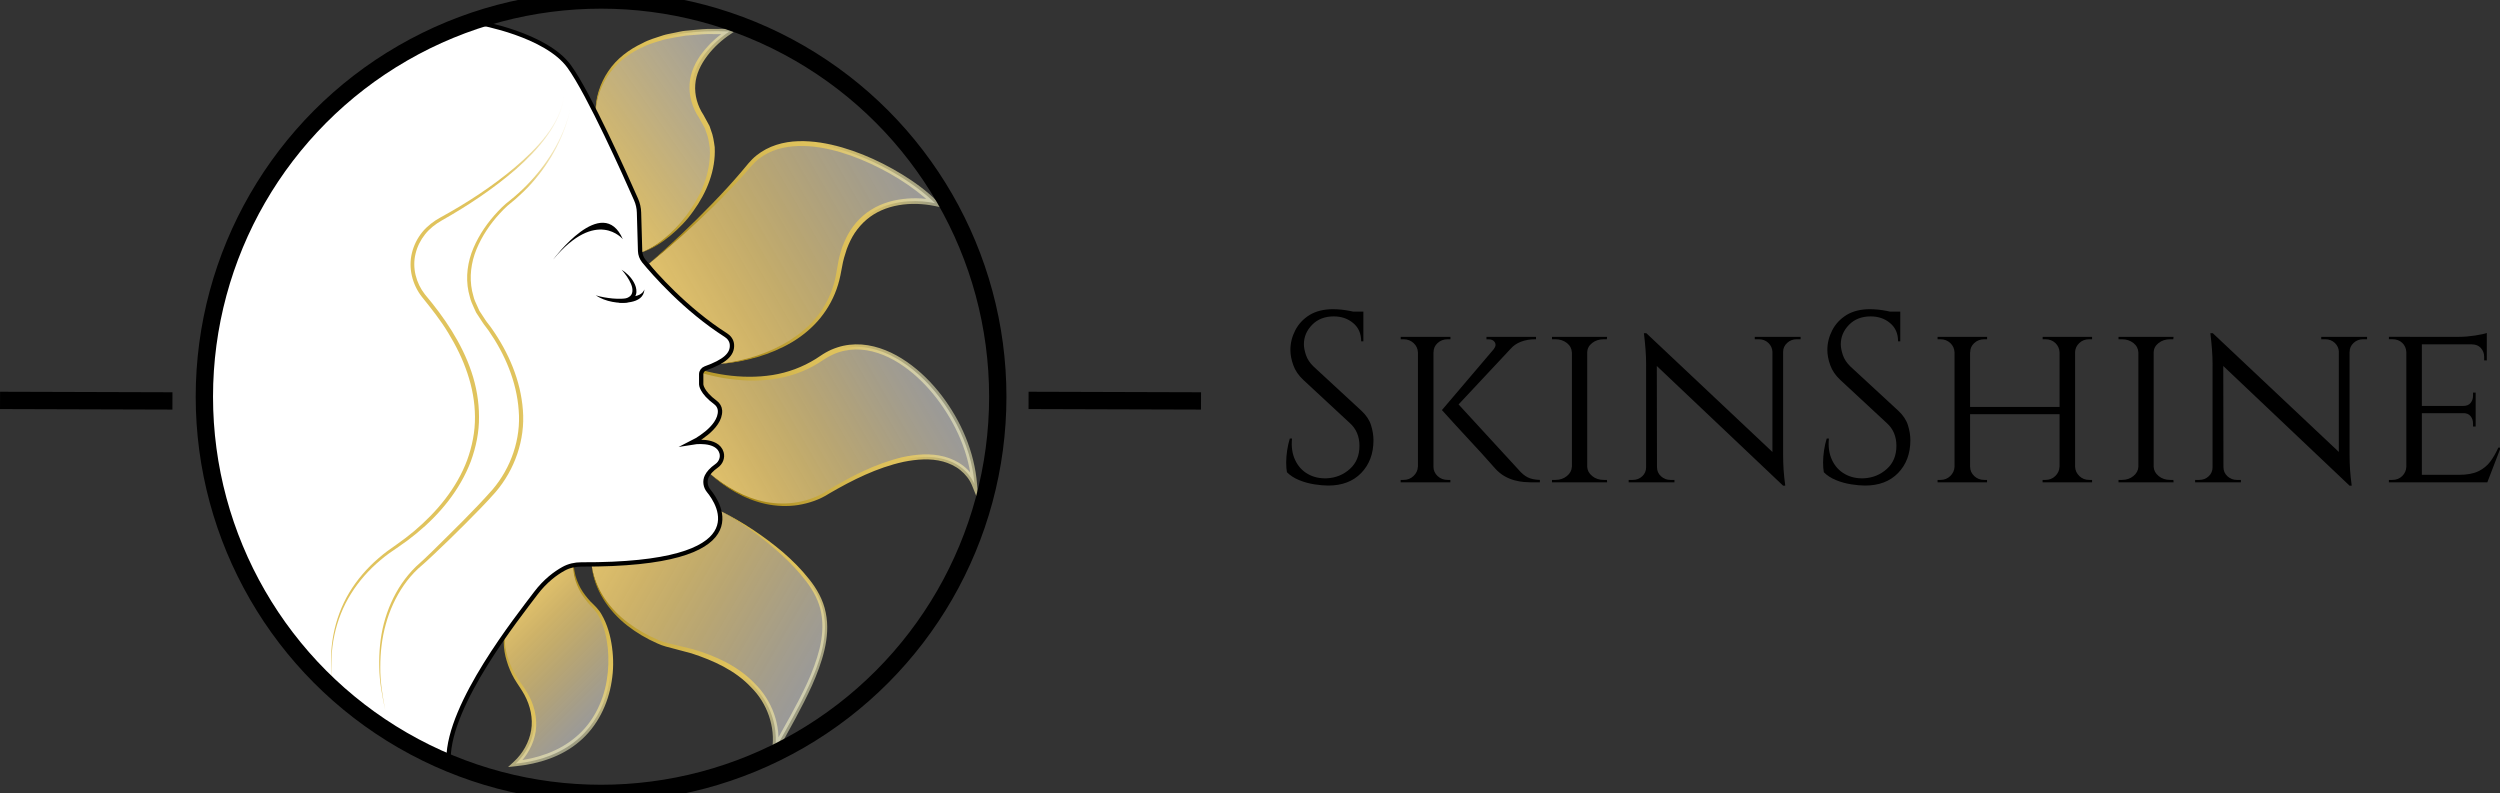 <?xml version="1.0" encoding="utf-8"?>
<svg viewBox="9.084 6.68 433 137.42" width="433" height="137.42" xmlns="http://www.w3.org/2000/svg" xmlns:bx="https://boxy-svg.com">
  <rect x="9.084" y="6.68" width="433" height="137.42" fill="#333333" stroke="none"/>
  <defs>
    <style type="text/css">
	.st0{display:none;}
	.st1{display:inline;fill:none;stroke:#000000;stroke-miterlimit:10;}
	.st2{display:inline;stroke:#000000;stroke-miterlimit:10;}
	.st3{fill:url(#SVGID_1_);}
	.st4{fill:url(#SVGID_2_);}
	.st5{fill:url(#SVGID_3_);}
	.st6{fill:url(#SVGID_4_);}
	.st7{fill:url(#SVGID_5_);}
	.st8{fill:url(#SVGID_6_);}
	.st9{fill:url(#SVGID_7_);}
	.st10{fill:url(#SVGID_8_);}
	.st11{fill:url(#SVGID_9_);}
	.st12{fill:url(#SVGID_10_);}
	.st13{fill:#FFFFFF;stroke:#000000;stroke-width:0.75;stroke-miterlimit:10;}
	.st14{fill:url(#SVGID_11_);}
	.st15{fill:url(#SVGID_12_);}
	.st16{fill:none;stroke:#000000;stroke-width:3;stroke-miterlimit:10;}
</style>
  </defs>
  <g id="Layer_2" transform="matrix(1, 0, 0, 1, -12.08, -4.61)" bx:origin="0.450232 0.5">
    <g>
      <linearGradient id="SVGID_1_" gradientUnits="userSpaceOnUse" x1="123.949" y1="43.042" x2="152.123" y2="23.314">
        <stop offset="0" style="stop-color:#DFC06B"/>
        <stop offset="0.131" style="stop-color:#E0C371;stop-opacity:0.935"/>
        <stop offset="0.308" style="stop-color:#E4CA82;stop-opacity:0.846"/>
        <stop offset="0.512" style="stop-color:#EAD69F;stop-opacity:0.744"/>
        <stop offset="0.735" style="stop-color:#F3E7C6;stop-opacity:0.632"/>
        <stop offset="0.972" style="stop-color:#FEFCF9;stop-opacity:0.514"/>
        <stop offset="1" style="stop-color:#FFFFFF;stop-opacity:0.5"/>
      </linearGradient>
      <path class="st3" d="M124.33,30.86c0,0-0.92-15.14,23.19-14.12c0,0-10.5,6.35-4.76,14.95c5.63,8.45-3.17,20.63-10.44,23.3"/>
      <linearGradient id="SVGID_2_" gradientUnits="userSpaceOnUse" x1="124.458" y1="41.552" x2="153.942" y2="24.53">
        <stop offset="0" style="stop-color:#947400"/>
        <stop offset="0.072" style="stop-color:#A38312;stop-opacity:1"/>
        <stop offset="0.224" style="stop-color:#BD9F33;stop-opacity:0.999"/>
        <stop offset="0.369" style="stop-color:#D1B34A;stop-opacity:0.999"/>
        <stop offset="0.505" style="stop-color:#DCBF58;stop-opacity:0.999"/>
        <stop offset="0.622" style="stop-color:#E0C35D;stop-opacity:0.999"/>
        <stop offset="0.681" style="stop-color:#E3C867;stop-opacity:0.92"/>
        <stop offset="0.782" style="stop-color:#EAD783;stop-opacity:0.787"/>
        <stop offset="0.913" style="stop-color:#F6EEAF;stop-opacity:0.615"/>
        <stop offset="1" style="stop-color:#FFFFD0;stop-opacity:0.5"/>
      </linearGradient>
      <path class="st4" d="M124.33,30.86c-0.1-2.55,0.75-5.11,2.19-7.24c1.44-2.16,3.6-3.77,5.93-4.86c1.14-0.63,2.4-0.95,3.62-1.37 c0.62-0.19,1.26-0.28,1.89-0.42c0.63-0.12,1.26-0.29,1.9-0.35c1.28-0.1,2.56-0.27,3.84-0.32l3.85-0.01l1.53,0l-1.31,0.86 c-1.54,1.01-2.98,2.32-4.1,3.8c-1.12,1.48-1.97,3.19-2.09,5.01c-0.13,1.81,0.38,3.65,1.41,5.21l0.71,1.3l0.36,0.66l0.24,0.71 c0.38,0.94,0.51,1.94,0.65,2.93c0.21,4.04-1.4,7.87-3.66,11.02c-1.11,1.61-2.49,3.02-3.97,4.27c-1.49,1.24-3.15,2.32-4.99,2.94 c1.79-0.74,3.37-1.89,4.78-3.17c1.41-1.3,2.67-2.75,3.72-4.35c2.13-3.14,3.52-6.9,3.26-10.64c-0.14-0.92-0.26-1.84-0.62-2.7 l-0.23-0.65l-0.34-0.61l-0.69-1.24c-1.12-1.65-1.74-3.72-1.61-5.76c0.12-2.06,1.05-3.97,2.28-5.53c1.23-1.58,2.71-2.9,4.4-3.99 l0.22,0.86l-3.78-0.03c-1.26,0.03-2.51,0.19-3.76,0.27c-1.24,0.19-2.48,0.4-3.7,0.67c-1.19,0.38-2.43,0.65-3.54,1.22 c-2.29,0.99-4.38,2.49-5.88,4.5C125.34,25.85,124.41,28.32,124.33,30.86z"/>
    </g>
    <g>
      <linearGradient id="SVGID_3_" gradientUnits="userSpaceOnUse" x1="137.912" y1="64.439" x2="179.596" y2="40.372">
        <stop offset="0" style="stop-color:#DFC06B"/>
        <stop offset="0.202" style="stop-color:#E0C16E;stop-opacity:0.899"/>
        <stop offset="0.365" style="stop-color:#E2C678;stop-opacity:0.818"/>
        <stop offset="0.515" style="stop-color:#E6CD89;stop-opacity:0.742"/>
        <stop offset="0.657" style="stop-color:#EBD7A1;stop-opacity:0.671"/>
        <stop offset="0.794" style="stop-color:#F1E4C0;stop-opacity:0.603"/>
        <stop offset="0.924" style="stop-color:#FAF4E6;stop-opacity:0.538"/>
        <stop offset="1" style="stop-color:#FFFFFF;stop-opacity:0.5"/>
      </linearGradient>
      <path class="st5" d="M133.59,56.94c0,0,10.29-8.46,17.35-16.99c7.42-8.96,25.52-0.08,32.19,6.54c0,0-14.38-3.54-16.6,11.5 c-2.24,15.18-20.45,16.3-20.45,16.3"/>
      <linearGradient id="SVGID_4_" gradientUnits="userSpaceOnUse" x1="137.802" y1="64.411" x2="180.386" y2="39.824">
        <stop offset="0" style="stop-color:#947400"/>
        <stop offset="0.085" style="stop-color:#A38312;stop-opacity:1"/>
        <stop offset="0.262" style="stop-color:#BD9F33;stop-opacity:0.999"/>
        <stop offset="0.432" style="stop-color:#D1B34A;stop-opacity:0.999"/>
        <stop offset="0.591" style="stop-color:#DCBF58;stop-opacity:0.999"/>
        <stop offset="0.728" style="stop-color:#E0C35D;stop-opacity:0.999"/>
        <stop offset="0.77" style="stop-color:#E3C867;stop-opacity:0.92"/>
        <stop offset="0.843" style="stop-color:#EAD783;stop-opacity:0.787"/>
        <stop offset="0.937" style="stop-color:#F6EEAF;stop-opacity:0.615"/>
        <stop offset="1" style="stop-color:#FFFFD0;stop-opacity:0.5"/>
      </linearGradient>
      <path class="st6" d="M133.59,56.94c3.78-3.32,7.45-6.76,10.93-10.37c1.75-1.8,3.45-3.64,5.07-5.55c0.8-0.93,1.56-1.99,2.6-2.81 c1.02-0.82,2.19-1.43,3.43-1.83c2.49-0.81,5.14-0.76,7.66-0.39c2.53,0.39,4.98,1.14,7.34,2.08c2.36,0.95,4.63,2.11,6.79,3.43 c2.16,1.33,4.24,2.83,6.06,4.64l1.16,1.15l-1.62-0.33c-3.99-0.81-8.6-0.33-11.76,2.37c-0.78,0.66-1.46,1.45-2.04,2.3 c-0.57,0.86-1.01,1.81-1.38,2.78c-0.33,0.99-0.64,1.99-0.81,3.03c-0.19,1.03-0.39,2.14-0.71,3.17c-0.63,2.09-1.69,4.06-3.06,5.75 c-1.38,1.69-3.08,3.1-4.94,4.21c-1.87,1.1-3.87,1.94-5.93,2.55c-2.06,0.61-4.18,1.03-6.32,1.16c4.24-0.53,8.42-1.84,12.01-4.11 c0.89-0.58,1.74-1.21,2.54-1.9c0.78-0.71,1.52-1.46,2.17-2.29c1.29-1.66,2.26-3.56,2.83-5.58c0.29-1.02,0.44-2.02,0.63-3.11 c0.16-1.08,0.45-2.14,0.79-3.18c0.39-1.03,0.85-2.04,1.45-2.97c0.61-0.93,1.34-1.78,2.19-2.51c1.69-1.47,3.82-2.36,5.99-2.74 c2.18-0.38,4.39-0.34,6.58,0.1l-0.46,0.82c-3.58-3.38-7.94-6-12.52-7.91c-2.3-0.94-4.68-1.68-7.12-2.07 c-2.43-0.38-4.95-0.4-7.28,0.3c-1.16,0.35-2.26,0.9-3.22,1.64c-0.96,0.72-1.71,1.72-2.56,2.67c-1.67,1.89-3.42,3.71-5.21,5.48 C141.27,50.45,137.51,53.81,133.59,56.94z"/>
    </g>
    <g>
      <linearGradient id="SVGID_5_" gradientUnits="userSpaceOnUse" x1="145.408" y1="95.698" x2="181.244" y2="75.009">
        <stop offset="0" style="stop-color:#DFC06B"/>
        <stop offset="0.202" style="stop-color:#E0C16E;stop-opacity:0.899"/>
        <stop offset="0.365" style="stop-color:#E2C678;stop-opacity:0.818"/>
        <stop offset="0.515" style="stop-color:#E6CD89;stop-opacity:0.742"/>
        <stop offset="0.657" style="stop-color:#EBD7A1;stop-opacity:0.671"/>
        <stop offset="0.794" style="stop-color:#F1E4C0;stop-opacity:0.603"/>
        <stop offset="0.924" style="stop-color:#FAF4E6;stop-opacity:0.538"/>
        <stop offset="1" style="stop-color:#FFFFFF;stop-opacity:0.5"/>
      </linearGradient>
      <path class="st7" d="M143.97,93.2l-5.09-18.9c0,0,13.93,6.43,24.59-0.99c10.66-7.42,25.44,7.86,26.47,21.86 c0,0-3.93-11.54-25.34,1.38C164.59,96.54,155.42,103.22,143.97,93.2"/>
      <linearGradient id="SVGID_6_" gradientUnits="userSpaceOnUse" x1="145.619" y1="97.03" x2="182.306" y2="75.848">
        <stop offset="0" style="stop-color:#947400"/>
        <stop offset="0.085" style="stop-color:#A38312;stop-opacity:1"/>
        <stop offset="0.262" style="stop-color:#BD9F33;stop-opacity:0.999"/>
        <stop offset="0.432" style="stop-color:#D1B34A;stop-opacity:0.999"/>
        <stop offset="0.591" style="stop-color:#DCBF58;stop-opacity:0.999"/>
        <stop offset="0.728" style="stop-color:#E0C35D;stop-opacity:0.999"/>
        <stop offset="0.77" style="stop-color:#E3C867;stop-opacity:0.92"/>
        <stop offset="0.843" style="stop-color:#EAD783;stop-opacity:0.787"/>
        <stop offset="0.937" style="stop-color:#F6EEAF;stop-opacity:0.615"/>
        <stop offset="1" style="stop-color:#FFFFD0;stop-opacity:0.5"/>
      </linearGradient>
      <path class="st8" d="M143.97,93.2l-5.27-18.86L138.6,74l0.34,0.13c5.05,1.98,10.64,2.95,16,2.12c2.67-0.42,5.24-1.38,7.52-2.8 c0.56-0.35,1.12-0.77,1.75-1.12c0.62-0.35,1.28-0.64,1.96-0.86c1.36-0.45,2.81-0.61,4.24-0.51c2.86,0.22,5.53,1.42,7.83,3.01 c2.31,1.6,4.31,3.6,6.01,5.81c3.37,4.43,5.69,9.75,6.14,15.36l0.24,2.99l-1.13-2.81c-0.39-0.96-1.13-1.9-1.99-2.59 c-0.86-0.71-1.91-1.19-3-1.5c-2.2-0.6-4.57-0.4-6.85,0.05c-4.57,1-8.85,3.14-12.92,5.51l0.02-0.01c-1.64,1.06-3.47,1.67-5.35,1.98 c-1.88,0.29-3.81,0.21-5.66-0.19c-1.85-0.41-3.62-1.12-5.25-2.05C146.86,95.6,145.35,94.46,143.97,93.2 c1.43,1.21,2.98,2.28,4.62,3.15c1.64,0.88,3.41,1.53,5.23,1.88c1.82,0.33,3.7,0.37,5.51,0.03c1.8-0.32,3.6-0.97,5.08-1.97 l0.02-0.01l0,0c4.06-2.46,8.35-4.69,13.05-5.81c2.35-0.5,4.84-0.73,7.25-0.09c2.39,0.63,4.62,2.2,5.63,4.64l-0.89,0.18 c-0.44-5.38-2.75-10.53-6.01-14.82c-1.64-2.15-3.56-4.09-5.76-5.64c-2.19-1.54-4.71-2.68-7.36-2.89c-1.32-0.1-2.65,0.04-3.9,0.45 c-0.63,0.2-1.23,0.47-1.81,0.79c-0.57,0.31-1.11,0.71-1.72,1.09c-2.39,1.49-5.1,2.4-7.86,2.79c-2.77,0.39-5.58,0.28-8.31-0.16 c-2.74-0.45-5.41-1.21-7.95-2.35l0.25-0.21L143.97,93.2z"/>
    </g>
    <g>
      <linearGradient id="SVGID_7_" gradientUnits="userSpaceOnUse" x1="125.584" y1="105.942" x2="163.173" y2="127.644">
        <stop offset="0" style="stop-color:#DFC06B"/>
        <stop offset="0.202" style="stop-color:#E0C16E;stop-opacity:0.899"/>
        <stop offset="0.365" style="stop-color:#E2C678;stop-opacity:0.818"/>
        <stop offset="0.515" style="stop-color:#E6CD89;stop-opacity:0.742"/>
        <stop offset="0.657" style="stop-color:#EBD7A1;stop-opacity:0.671"/>
        <stop offset="0.794" style="stop-color:#F1E4C0;stop-opacity:0.603"/>
        <stop offset="0.924" style="stop-color:#FAF4E6;stop-opacity:0.538"/>
        <stop offset="1" style="stop-color:#FFFFFF;stop-opacity:0.5"/>
      </linearGradient>
      <path class="st9" d="M146.12,99.87c0,0,10.73,5.48,15.92,13.3c5.19,7.81-0.68,17.18-6.65,27.95c0,0,2.98-13.56-17.88-17.93 c-0.72-0.15-1.43-0.36-2.12-0.64c-3.05-1.25-10.62-5.15-11.74-13.26"/>
      <linearGradient id="SVGID_8_" gradientUnits="userSpaceOnUse" x1="124.555" y1="106.934" x2="162.972" y2="129.114">
        <stop offset="0" style="stop-color:#947400"/>
        <stop offset="0.085" style="stop-color:#A38312;stop-opacity:1"/>
        <stop offset="0.262" style="stop-color:#BD9F33;stop-opacity:0.999"/>
        <stop offset="0.432" style="stop-color:#D1B34A;stop-opacity:0.999"/>
        <stop offset="0.591" style="stop-color:#DCBF58;stop-opacity:0.999"/>
        <stop offset="0.728" style="stop-color:#E0C35D;stop-opacity:0.999"/>
        <stop offset="0.77" style="stop-color:#E3C867;stop-opacity:0.92"/>
        <stop offset="0.843" style="stop-color:#EAD783;stop-opacity:0.787"/>
        <stop offset="0.937" style="stop-color:#F6EEAF;stop-opacity:0.615"/>
        <stop offset="1" style="stop-color:#FFFFD0;stop-opacity:0.5"/>
      </linearGradient>
      <path class="st10" d="M146.12,99.87c3.81,1.92,7.39,4.31,10.67,7.08c1.62,1.41,3.15,2.93,4.49,4.62c1.35,1.66,2.48,3.65,2.9,5.82 c0.46,2.17,0.27,4.41-0.23,6.52c-0.5,2.12-1.28,4.14-2.15,6.11c-1.78,3.92-3.92,7.63-5.98,11.35l-1.36,2.46l0.44-2.81 c0.59-3.8-0.85-7.95-3.66-10.71c-2.73-2.91-6.5-4.62-10.31-5.86l-2.93-0.78c-0.97-0.25-2.03-0.49-2.96-0.93 c-1.89-0.83-3.67-1.88-5.29-3.15c-3.21-2.53-5.7-6.21-6.11-10.3c0.32,2.01,1.1,3.93,2.22,5.6c1.12,1.67,2.56,3.13,4.18,4.32 c1.61,1.2,3.38,2.2,5.24,2.96c0.92,0.41,1.87,0.6,2.87,0.83l2.99,0.72c3.92,1.15,7.83,2.91,10.75,5.95 c2.99,2.94,4.62,7.28,3.98,11.55l-0.92-0.35c2.07-3.74,4.23-7.41,6.01-11.25c0.87-1.92,1.64-3.9,2.14-5.93 c0.49-2.03,0.68-4.13,0.31-6.17c-0.36-2.05-1.35-3.9-2.64-5.58c-1.28-1.68-2.75-3.21-4.32-4.64 C153.33,104.45,149.82,101.99,146.12,99.87z"/>
    </g>
    <g>
      <linearGradient id="SVGID_9_" gradientUnits="userSpaceOnUse" x1="109.081" y1="119.069" x2="125.319" y2="135.307">
        <stop offset="0" style="stop-color:#DFC06B"/>
        <stop offset="0.202" style="stop-color:#E0C16E;stop-opacity:0.899"/>
        <stop offset="0.365" style="stop-color:#E2C678;stop-opacity:0.818"/>
        <stop offset="0.515" style="stop-color:#E6CD89;stop-opacity:0.742"/>
        <stop offset="0.657" style="stop-color:#EBD7A1;stop-opacity:0.671"/>
        <stop offset="0.794" style="stop-color:#F1E4C0;stop-opacity:0.603"/>
        <stop offset="0.924" style="stop-color:#FAF4E6;stop-opacity:0.538"/>
        <stop offset="1" style="stop-color:#FFFFFF;stop-opacity:0.5"/>
      </linearGradient>
      <path class="st11" d="M120.67,107.56c0,0-1.33,4.42,3.34,8.84c4.66,4.42,6.09,25.13-13.55,27.15c0,0,6.73-5.65,0.74-13.75 c0,0-4.02-5.18-2.26-10.59"/>
      <linearGradient id="SVGID_10_" gradientUnits="userSpaceOnUse" x1="108.255" y1="114.313" x2="122.712" y2="139.354">
        <stop offset="0" style="stop-color:#947400"/>
        <stop offset="0.085" style="stop-color:#A38312;stop-opacity:1"/>
        <stop offset="0.262" style="stop-color:#BD9F33;stop-opacity:0.999"/>
        <stop offset="0.432" style="stop-color:#D1B34A;stop-opacity:0.999"/>
        <stop offset="0.591" style="stop-color:#DCBF58;stop-opacity:0.999"/>
        <stop offset="0.728" style="stop-color:#E0C35D;stop-opacity:0.999"/>
        <stop offset="0.77" style="stop-color:#E3C867;stop-opacity:0.92"/>
        <stop offset="0.843" style="stop-color:#EAD783;stop-opacity:0.787"/>
        <stop offset="0.937" style="stop-color:#F6EEAF;stop-opacity:0.615"/>
        <stop offset="1" style="stop-color:#FFFFD0;stop-opacity:0.5"/>
      </linearGradient>
      <path class="st12" d="M120.67,107.56c-0.36,1.93,0.12,3.92,1.04,5.59c0.46,0.84,1.07,1.6,1.71,2.31c0.67,0.65,1.45,1.37,1.94,2.26 c1.01,1.74,1.54,3.7,1.81,5.67c0.27,1.97,0.26,3.98-0.07,5.95c-0.61,3.92-2.48,7.77-5.58,10.38c-3.08,2.65-7.09,3.88-11.01,4.28 l-1.35,0.14l1.01-0.93c1.52-1.39,2.64-3.36,2.99-5.42c0.35-2.08-0.14-4.26-1.16-6.15c-0.51-0.94-1.17-1.81-1.75-2.79 c-0.56-0.97-1-2.01-1.32-3.08c-0.66-2.13-0.74-4.47,0-6.56c-0.59,2.13-0.41,4.4,0.34,6.44c0.36,1.03,0.86,2,1.42,2.93 c0.56,0.91,1.27,1.78,1.84,2.76c1.13,1.94,1.74,4.27,1.43,6.57c-0.35,2.3-1.52,4.38-3.22,5.98l-0.34-0.79 c3.8-0.42,7.57-1.67,10.47-4.14c2.93-2.41,4.74-6.02,5.37-9.77c0.32-1.88,0.38-3.81,0.19-5.72c-0.21-1.9-0.66-3.8-1.57-5.47 c-0.44-0.85-1.1-1.48-1.79-2.23c-0.63-0.77-1.22-1.57-1.65-2.47C120.55,111.54,120.17,109.47,120.67,107.56z"/>
    </g>
    <path class="st13" d="M104.15,15.25c0,0,11.57,2.01,15.59,7.54c3.43,4.72,9.8,18.98,11.59,23.05c0.32,0.72,0.49,1.49,0.51,2.27 l0.19,6.65c0.02,0.64,0.25,1.25,0.65,1.75c1.78,2.16,7.19,8.35,14.23,12.84c0.55,0.35,0.96,0.92,1.02,1.58 c0.16,1.75-1.29,2.97-4.59,4.16c-0.43,0.16-0.73,0.56-0.73,1.02l0,1.75c0,0,0,1.32,2.48,3.15c0.45,0.33,0.75,0.85,0.78,1.4 c0.13,3.06-4.77,5.51-4.77,5.51s4.3-0.72,5.03,1.78c0.25,0.85-0.13,1.77-0.85,2.27c-0.91,0.64-1.43,1.26-1.7,1.81 c-0.41,0.83-0.25,1.83,0.34,2.54c1.73,2.11,9.05,12.86-22.08,12.73c-1.08,0-2.16,0.24-3.1,0.77c-1.3,0.72-3.12,2.02-4.8,4.25 c-3.02,4.02-15.09,19.11-15.09,28.67c0,0-16.33-7-25.15-18.46c0,0-14.52-17.52-15.57-35.22c0,0-4.09-23.35,5.41-37.34 c0,0,8.97-20.71,21.64-26.39C85.19,25.34,98.17,15.72,104.15,15.25z"/>
    <g>
      <linearGradient id="SVGID_11_" gradientUnits="userSpaceOnUse" x1="78.149" y1="78.378" x2="119.2" y2="78.378">
        <stop offset="0" style="stop-color:#E0C35D"/>
        <stop offset="0.625" style="stop-color:#E0C35D;stop-opacity:0.999"/>
        <stop offset="0.728" style="stop-color:#E0C35D;stop-opacity:0.999"/>
        <stop offset="0.809" style="stop-color:#E0C45F;stop-opacity:0.789"/>
        <stop offset="0.852" style="stop-color:#E2C767;stop-opacity:0.68"/>
        <stop offset="0.885" style="stop-color:#E5CC75;stop-opacity:0.594"/>
        <stop offset="0.914" style="stop-color:#E8D388;stop-opacity:0.52"/>
        <stop offset="0.94" style="stop-color:#EDDCA0;stop-opacity:0.454"/>
        <stop offset="0.964" style="stop-color:#F3E7BF;stop-opacity:0.393"/>
        <stop offset="0.985" style="stop-color:#FAF4E2;stop-opacity:0.338"/>
        <stop offset="1" style="stop-color:#FFFFFF;stop-opacity:0.3"/>
      </linearGradient>
      <path class="st14" d="M118.83,27.73c-0.16,2.62-1.42,5.04-2.94,7.14c-1.54,2.12-3.39,3.98-5.34,5.71 c-3.95,3.42-8.32,6.32-12.86,8.89c-1.11,0.63-2.12,1.42-2.9,2.4c-0.78,0.98-1.36,2.13-1.65,3.35c-0.61,2.44,0.08,5.11,1.63,7.07 c3.34,3.96,6.37,8.4,8.05,13.4c0.84,2.5,1.31,5.13,1.31,7.78c0.03,2.65-0.52,5.28-1.43,7.76c-1.89,4.95-5.36,9.14-9.4,12.45 c-1.01,0.83-2.06,1.62-3.15,2.35c-1.09,0.72-2.14,1.46-3.12,2.3c-1.97,1.66-3.71,3.61-5.07,5.8c-2.75,4.38-3.84,9.75-3.24,14.91 c-0.72-5.14,0.24-10.58,2.93-15.1c1.35-2.25,3.09-4.26,5.08-5.97c0.98-0.86,2.06-1.64,3.13-2.37c1.06-0.74,2.09-1.52,3.08-2.36 c3.93-3.33,7.33-7.42,9.13-12.24c0.87-2.4,1.39-4.95,1.36-7.52c-0.01-2.56-0.49-5.11-1.31-7.54c-0.81-2.44-1.96-4.76-3.3-6.96 c-1.33-2.22-2.94-4.23-4.58-6.27c-1.66-2.12-2.39-5-1.72-7.64c0.32-1.31,0.94-2.54,1.79-3.59c0.86-1.04,1.94-1.87,3.11-2.51 c4.55-2.49,8.93-5.33,12.9-8.67c1.97-1.68,3.86-3.48,5.43-5.54C117.3,32.71,118.6,30.34,118.83,27.73z"/>
    </g>
    <g>
      <linearGradient id="SVGID_12_" gradientUnits="userSpaceOnUse" x1="86.549" y1="82.014" x2="120.412" y2="82.014">
        <stop offset="0" style="stop-color:#E0C35D"/>
        <stop offset="0.625" style="stop-color:#E0C35D;stop-opacity:0.999"/>
        <stop offset="0.728" style="stop-color:#E0C35D;stop-opacity:0.999"/>
        <stop offset="0.809" style="stop-color:#E0C45F;stop-opacity:0.789"/>
        <stop offset="0.852" style="stop-color:#E2C767;stop-opacity:0.68"/>
        <stop offset="0.885" style="stop-color:#E5CC75;stop-opacity:0.594"/>
        <stop offset="0.914" style="stop-color:#E8D388;stop-opacity:0.52"/>
        <stop offset="0.94" style="stop-color:#EDDCA0;stop-opacity:0.454"/>
        <stop offset="0.964" style="stop-color:#F3E7BF;stop-opacity:0.393"/>
        <stop offset="0.985" style="stop-color:#FAF4E2;stop-opacity:0.338"/>
        <stop offset="1" style="stop-color:#FFFFFF;stop-opacity:0.3"/>
      </linearGradient>
      <path class="st15" d="M120.04,29.73c-0.94,4.96-3.46,9.56-6.82,13.33c-0.84,0.95-1.76,1.82-2.71,2.66l-1.45,1.21 c-0.45,0.41-0.9,0.86-1.32,1.32c-1.69,1.83-3.1,3.93-4.05,6.22c-0.94,2.29-1.26,4.82-0.76,7.22c0.18,0.59,0.26,1.2,0.51,1.76 l0.76,1.68l1.01,1.54c0.32,0.51,0.78,1,1.13,1.53c2.91,4.15,5.01,8.99,5.39,14.12c0.42,5.13-1.42,10.34-4.74,14.21 c-1.67,1.91-3.46,3.69-5.23,5.48c-1.78,1.79-3.59,3.54-5.42,5.27c-0.89,0.87-1.87,1.73-2.8,2.54c-0.9,0.85-1.71,1.8-2.42,2.82 c-1.42,2.04-2.47,4.35-3.13,6.75c-0.68,2.41-0.96,4.92-0.96,7.43c-0.03,2.52,0.39,5.01,0.86,7.48c-0.53-2.46-1.01-4.95-1.04-7.48 c-0.06-2.52,0.16-5.07,0.79-7.52c0.64-2.45,1.67-4.82,3.1-6.93c0.72-1.05,1.54-2.04,2.45-2.93c0.95-0.86,1.86-1.68,2.76-2.58 c3.57-3.54,7.21-7.04,10.53-10.79c3.2-3.77,4.94-8.78,4.52-13.72c-0.35-4.95-2.37-9.7-5.2-13.78c-0.35-0.52-0.76-0.96-1.11-1.52 l-1.06-1.62c-0.28-0.58-0.53-1.18-0.79-1.77c-0.25-0.59-0.35-1.24-0.53-1.86c-0.53-2.54-0.15-5.22,0.86-7.57 c1.01-2.36,2.49-4.48,4.23-6.32c0.43-0.47,0.89-0.91,1.37-1.33l1.46-1.19c0.95-0.81,1.87-1.67,2.71-2.59 C116.36,39.16,118.98,34.66,120.04,29.73z"/>
    </g>
    <path d="M129.04,52.72c0,0-4.53-5.53-12.07,3.52C116.97,56.24,125.52,44.67,129.04,52.72z"/>
    <g>
      <path d="M128.83,58c0.86,0.56,1.64,1.29,2.15,2.25c0.25,0.47,0.44,1.02,0.41,1.63c-0.03,0.62-0.43,1.22-0.95,1.52 c-0.25,0.16-0.55,0.26-0.85,0.3c-0.28,0.04-0.55,0.05-0.81,0.04c-0.53-0.02-1.05-0.06-1.56-0.17c-1.02-0.19-2.02-0.56-2.88-1.13 c0.98,0.3,1.97,0.45,2.96,0.55c0.5,0.03,0.99,0.07,1.48,0.04c0.24-0.01,0.49-0.02,0.71-0.06c0.21-0.03,0.39-0.11,0.57-0.22 c0.77-0.4,0.78-1.38,0.4-2.27C130.09,59.6,129.5,58.76,128.83,58z"/>
    </g>
    <path d="M130.96,62.62c1.62-0.23,1.81-1.22,1.81-1.22c-0.1,2.78-4.51,2.29-4.51,2.29"/>
    <circle class="st16" cx="125.27" cy="80" r="68.71"/>
    <line class="st16" x1="199.31" y1="80.64" x2="229.18" y2="80.73"/>
    <line class="st16" x1="21.17" y1="80.64" x2="51.03" y2="80.73"/>
    <g>
      <g>
        <path d="M252.05,64.84c0.45,0,0.93,0.03,1.45,0.08c0.52,0.06,1.02,0.13,1.51,0.23c0.49,0.1,0.94,0.2,1.34,0.29 c0.41,0.1,0.72,0.2,0.95,0.31v4.66h-0.38c0-1.34-0.46-2.4-1.39-3.17c-0.92-0.77-2.04-1.15-3.36-1.15c-1.54,0-2.79,0.48-3.74,1.45 c-0.95,0.97-1.43,2.09-1.43,3.38c0,0.53,0.12,1.15,0.36,1.87c0.24,0.71,0.68,1.38,1.32,1.99l8.27,7.64 c0.84,0.78,1.4,1.62,1.68,2.52c0.28,0.9,0.42,1.76,0.42,2.6c0,2.32-0.71,4.21-2.12,5.67c-1.41,1.46-3.33,2.18-5.73,2.18 c-0.67,0-1.46-0.07-2.37-0.21c-0.91-0.14-1.79-0.38-2.65-0.73c-0.85-0.35-1.56-0.8-2.12-1.37c-0.08-0.45-0.13-1.01-0.13-1.68 c0-0.67,0.06-1.38,0.17-2.12c0.11-0.74,0.27-1.42,0.46-2.04h0.38c-0.14,1.43,0.04,2.67,0.55,3.74c0.5,1.06,1.24,1.87,2.2,2.41 c0.97,0.55,2.06,0.79,3.3,0.74c1.54-0.08,2.86-0.62,3.97-1.62c1.11-0.99,1.66-2.33,1.66-4.01c0-0.81-0.14-1.55-0.42-2.21 c-0.28-0.66-0.69-1.22-1.22-1.7l-8.06-7.48c-0.84-0.78-1.43-1.64-1.76-2.58c-0.34-0.94-0.5-1.81-0.5-2.63 c0-1.18,0.28-2.31,0.84-3.4c0.56-1.09,1.39-1.98,2.5-2.67C249.1,65.18,250.45,64.84,252.05,64.84z M257.3,65.26v0.88h-3.19v-0.88 H257.3z"/>
        <path d="M266.83,72.32h-0.08c-0.03-0.64-0.28-1.18-0.76-1.62c-0.48-0.43-1.05-0.65-1.72-0.65h-0.5v-0.42h3.07V72.32z M266.83,92.14v2.69h-3.07v-0.42h0.5c0.67,0,1.25-0.22,1.72-0.67c0.48-0.45,0.73-0.98,0.76-1.6H266.83z M269.44,69.63v25.2h-2.69 v-25.2H269.44z M269.31,72.32v-2.69h3.07v0.42c-0.31,0-0.48,0-0.5,0c-0.67,0-1.25,0.22-1.72,0.65c-0.48,0.43-0.71,0.97-0.71,1.62 H269.31z M269.31,92.14h0.13c0,0.62,0.24,1.15,0.71,1.6c0.48,0.45,1.06,0.67,1.76,0.67h0.46v0.42h-3.07V92.14z M284.47,69.92 l-11.59,12.39h-1.97l10.54-12.39H284.47z M273.26,80.76l10.96,11.93c0.48,0.56,0.98,0.98,1.51,1.26 c0.53,0.28,1.25,0.43,2.14,0.46v0.42h-1.55c-0.34,0-0.75-0.02-1.24-0.06c-0.49-0.04-1.02-0.14-1.6-0.29 c-0.57-0.15-1.15-0.39-1.72-0.71s-1.11-0.76-1.62-1.32c-0.87-0.98-1.65-1.85-2.35-2.63c-0.7-0.77-1.45-1.58-2.25-2.44 c-0.8-0.85-1.55-1.67-2.25-2.44c-0.7-0.77-1.5-1.64-2.39-2.63L273.26,80.76z M287.2,69.63v0.42h-0.17 c-0.87,0-1.67,0.14-2.42,0.42c-0.74,0.28-1.35,0.7-1.83,1.26l-2.86-0.04c0.31-0.39,0.36-0.76,0.15-1.11s-0.57-0.52-1.07-0.52 h-0.38v-0.42h8.4H287.2z"/>
        <path d="M293.54,72.32h-0.13c-0.03-0.64-0.31-1.18-0.86-1.62c-0.55-0.43-1.21-0.65-1.99-0.65c-0.03,0-0.22,0-0.59,0v-0.42h3.57 V72.32z M293.54,92.14v2.69h-3.57v-0.42h0.59c0.78,0,1.45-0.22,1.99-0.67c0.55-0.45,0.83-0.98,0.86-1.6H293.54z M296.07,69.63 v25.2h-2.65v-25.2H296.07z M295.94,72.32v-2.69h3.57l-0.04,0.42h-0.55c-0.78,0-1.45,0.22-2,0.65c-0.55,0.43-0.83,0.97-0.86,1.62 H295.94z M295.94,92.14h0.13c0.03,0.62,0.31,1.15,0.86,1.6c0.55,0.45,1.21,0.67,2,0.67h0.55l0.04,0.42h-3.57V92.14z"/>
        <path d="M306.4,92.23v2.6h-3.15v-0.42h0.71c0.64,0,1.19-0.21,1.64-0.63c0.45-0.42,0.67-0.94,0.67-1.55H306.4z M306.31,69 l1.81,2.35l0.04,23.48h-1.89V74.25c0-1.43-0.13-3.18-0.38-5.25H306.31z M306.31,69l23.27,21.92l0.42,4.49l-23.27-22.05L306.31,69 z M308.16,92.23c0,0.62,0.23,1.13,0.69,1.55c0.46,0.42,1,0.63,1.62,0.63h0.71v0.42h-3.15v-2.6H308.16z M328.15,72.23 c-0.03-0.62-0.27-1.13-0.71-1.55c-0.45-0.42-0.99-0.63-1.64-0.63h-0.71v-0.42h3.15v2.6H328.15z M330,69.63v20.41 c0,0.9,0.03,1.76,0.08,2.58c0.06,0.83,0.15,1.76,0.29,2.79H330l-1.85-2.23V69.63H330z M329.88,72.23v-2.6h3.15v0.42h-0.71 c-0.62,0-1.16,0.21-1.62,0.63S330,71.62,330,72.23H329.88z"/>
        <path d="M345.04,64.84c0.45,0,0.93,0.03,1.45,0.08c0.52,0.06,1.02,0.13,1.51,0.23c0.49,0.1,0.94,0.2,1.34,0.29 c0.41,0.1,0.72,0.2,0.95,0.31v4.66h-0.38c0-1.34-0.46-2.4-1.39-3.17c-0.92-0.77-2.04-1.15-3.36-1.15c-1.54,0-2.79,0.48-3.74,1.45 c-0.95,0.97-1.43,2.09-1.43,3.38c0,0.53,0.12,1.15,0.36,1.87c0.24,0.71,0.68,1.38,1.32,1.99l8.27,7.64 c0.84,0.78,1.4,1.62,1.68,2.52c0.28,0.9,0.42,1.76,0.42,2.6c0,2.32-0.71,4.21-2.12,5.67c-1.41,1.46-3.33,2.18-5.73,2.18 c-0.67,0-1.46-0.07-2.37-0.21c-0.91-0.14-1.79-0.38-2.65-0.73c-0.85-0.35-1.56-0.8-2.12-1.37c-0.08-0.45-0.13-1.01-0.13-1.68 c0-0.67,0.06-1.38,0.17-2.12c0.11-0.74,0.27-1.42,0.46-2.04h0.38c-0.14,1.43,0.04,2.67,0.55,3.74c0.5,1.06,1.24,1.87,2.21,2.41 c0.97,0.55,2.06,0.79,3.3,0.74c1.54-0.08,2.86-0.62,3.97-1.62c1.11-0.99,1.66-2.33,1.66-4.01c0-0.81-0.14-1.55-0.42-2.21 c-0.28-0.66-0.69-1.22-1.22-1.7l-8.06-7.48c-0.84-0.78-1.43-1.64-1.76-2.58c-0.34-0.94-0.5-1.81-0.5-2.63 c0-1.18,0.28-2.31,0.84-3.4c0.56-1.09,1.39-1.98,2.5-2.67C342.09,65.18,343.44,64.84,345.04,64.84z M350.29,65.26v0.88h-3.19 v-0.88H350.29z"/>
        <path d="M359.82,72.32h-0.13c-0.03-0.64-0.27-1.18-0.74-1.62c-0.46-0.43-1.03-0.65-1.7-0.65h-0.5v-0.42h3.07V72.32z M359.82,92.14v2.69h-3.07v-0.42h0.5c0.67,0,1.24-0.22,1.7-0.67c0.46-0.45,0.71-0.98,0.74-1.6H359.82z M362.38,69.63v25.2h-2.69 v-25.2H362.38z M378.3,81.77v1.26h-16.38v-1.26H378.3z M362.26,72.32v-2.69h3.07v0.42h-0.5c-0.67,0-1.25,0.22-1.72,0.65 c-0.48,0.43-0.71,0.97-0.71,1.62H362.26z M362.26,92.14h0.13c0,0.62,0.24,1.15,0.71,1.6c0.48,0.45,1.05,0.67,1.72,0.67h0.5v0.42 h-3.07V92.14z M378.01,72.32h-0.13c-0.03-0.64-0.27-1.18-0.73-1.62c-0.46-0.43-1.03-0.65-1.7-0.65h-0.5v-0.42h3.07V72.32z M378.01,92.14v2.69h-3.07v-0.42h0.5c0.67,0,1.24-0.22,1.7-0.67c0.46-0.45,0.71-0.98,0.73-1.6H378.01z M380.57,69.63v25.2h-2.69 v-25.2H380.57z M380.44,72.32v-2.69h3.07v0.42H383c-0.67,0-1.24,0.22-1.7,0.65c-0.46,0.43-0.71,0.97-0.74,1.62H380.44z M380.44,92.14h0.13c0.03,0.62,0.27,1.15,0.74,1.6c0.46,0.45,1.03,0.67,1.7,0.67h0.5v0.42h-3.07V92.14z"/>
        <path d="M391.66,72.32h-0.13c-0.03-0.64-0.31-1.18-0.86-1.62c-0.55-0.43-1.21-0.65-1.99-0.65c-0.03,0-0.22,0-0.59,0v-0.42h3.57 V72.32z M391.66,92.14v2.69h-3.57v-0.42h0.59c0.78,0,1.45-0.22,1.99-0.67c0.55-0.45,0.83-0.98,0.86-1.6H391.66z M394.18,69.63 v25.2h-2.65v-25.2H394.18z M394.05,72.32v-2.69h3.57l-0.04,0.42h-0.55c-0.78,0-1.45,0.22-2,0.65c-0.55,0.43-0.83,0.97-0.86,1.62 H394.05z M394.05,92.14h0.13c0.03,0.62,0.31,1.15,0.86,1.6c0.55,0.45,1.21,0.67,2,0.67h0.55l0.04,0.42h-3.57V92.14z"/>
        <path d="M404.51,92.23v2.6h-3.15v-0.42h0.71c0.64,0,1.19-0.21,1.64-0.63c0.45-0.42,0.67-0.94,0.67-1.55H404.51z M404.42,69 l1.81,2.35l0.04,23.48h-1.89V74.25c0-1.43-0.13-3.18-0.38-5.25H404.42z M404.42,69l23.27,21.92l0.42,4.49l-23.27-22.05L404.42,69 z M406.27,92.23c0,0.62,0.23,1.13,0.69,1.55c0.46,0.42,1,0.63,1.62,0.63h0.71v0.42h-3.15v-2.6H406.27z M426.26,72.23 c-0.03-0.62-0.27-1.13-0.71-1.55c-0.45-0.42-0.99-0.63-1.64-0.63h-0.71v-0.42h3.15v2.6H426.26z M428.11,69.63v20.41 c0,0.9,0.03,1.76,0.08,2.58c0.06,0.83,0.15,1.76,0.29,2.79h-0.38l-1.85-2.23V69.63H428.11z M427.99,72.23v-2.6h3.15v0.42h-0.71 c-0.62,0-1.16,0.21-1.62,0.63s-0.69,0.94-0.69,1.55H427.99z"/>
        <path d="M438.02,72.27h-0.08c-0.03-0.64-0.27-1.18-0.71-1.6c-0.45-0.42-1.02-0.63-1.72-0.63h-0.59v-0.42h3.65L438.02,72.27z M438.02,92.14l0.55,2.69h-3.65v-0.42h0.59c0.7,0,1.27-0.22,1.72-0.67c0.45-0.45,0.69-0.98,0.71-1.6H438.02z M440.63,69.63v25.2 h-2.69v-25.2H440.63z M451.88,69.63v1.3h-11.34v-1.3H451.88z M449.95,81.6v1.26h-9.41V81.6H449.95z M451.93,93.53l-0.08,1.3 h-11.3v-1.3H451.93z M454.28,88.82l-2.31,6.01h-6.38l1.43-1.3c1.4,0,2.53-0.2,3.38-0.61c0.85-0.41,1.55-0.97,2.08-1.68 c0.53-0.71,0.99-1.52,1.39-2.42H454.28z M451.88,68.96v1.09l-4.79-0.42c0.87,0,1.79-0.08,2.77-0.23 C450.85,69.24,451.52,69.1,451.88,68.96z M449.95,79.29v2.39h-2.18V81.6c0.59,0,1.02-0.17,1.3-0.52 c0.28-0.35,0.42-0.76,0.42-1.24v-0.55H449.95z M449.95,82.77v2.39h-0.46v-0.55c0-0.48-0.14-0.89-0.42-1.24 c-0.28-0.35-0.71-0.53-1.3-0.53v-0.08H449.95z M451.88,70.81v2.9h-0.46v-0.63c0-0.59-0.19-1.09-0.57-1.51s-0.89-0.63-1.53-0.63 v-0.13H451.88z"/>
      </g>
    </g>
  </g>
</svg>